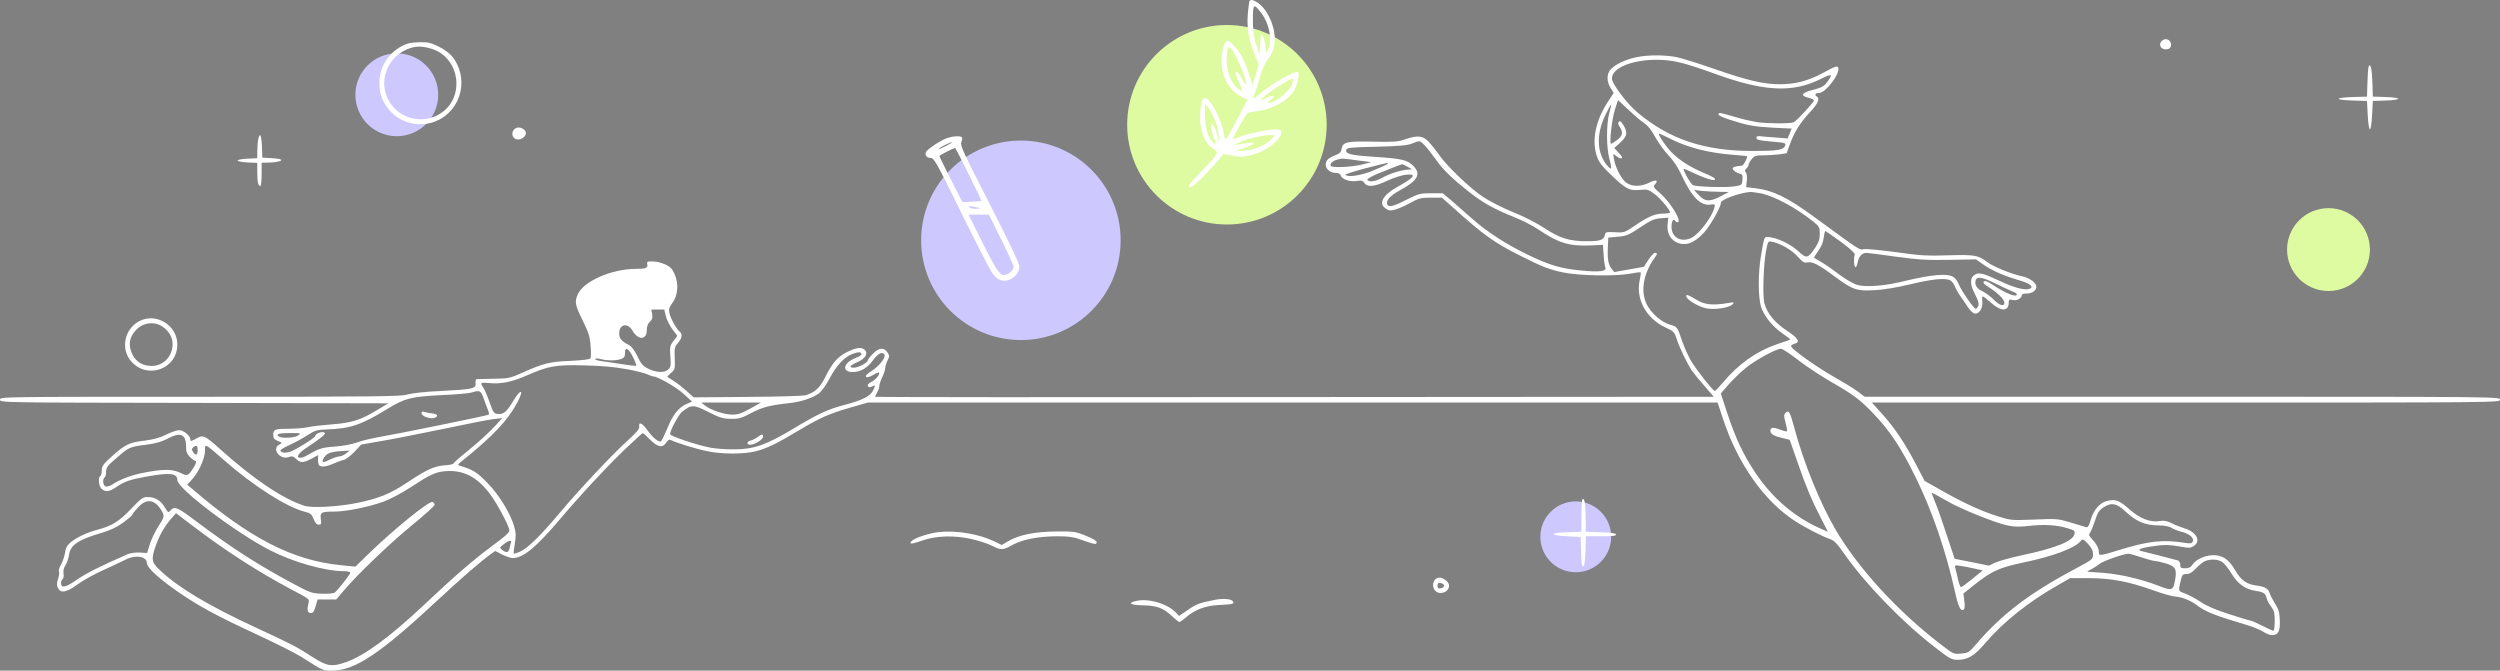 <?xml version="1.0" encoding="UTF-8"?>
<svg id="Layer_1" data-name="Layer 1" xmlns="http://www.w3.org/2000/svg" xmlns:xlink="http://www.w3.org/1999/xlink" viewBox="0 0 2293.33 615.18">
  <rect x="0" y="0" width="2293.33" height="615.18" fill="#808080" stroke="none"/>
  <defs>
    <style>
      .cls-1 {
        fill: #cdc8fe;
      }

      .cls-2 {
        mask: url(#mask);
      }

      .cls-3 {
        fill: #defba1;
      }

      .cls-4 {
        fill: #fff;
      }

      .cls-5 {
        fill: #181818;
      }
    </style>
    <mask id="mask" x="0" y="42.79" width="2293.33" height="564.39" maskUnits="userSpaceOnUse">
      <g id="mask0_205_4" data-name="mask0 205 4">
        <path class="cls-5" d="M1500.53,44.61c-9.33,2-18.13,6.13-22.66,10.67-4.14,4.13-4.27,11.33-.4,17.47l2.8,4.53-5.07,7.73c-11.33,17.07-15.2,35.47-10.53,49.73,1.86,5.73,4.4,9.07,11.86,16.4,14.8,14.27,18,16,27.47,15.07,7.47-.67,8.27-.4,13.87,3.87,5.46,4.13,14.13,14.4,14.13,16.8,0,.53-2.8,1.07-6.27,1.07-7.6,0-14,2.8-26.26,11.2-9.07,6.13-9.47,6.4-18,5.87-7.87-.4-8.8-.13-9.2,2.27-.8,4.8-4.27,6-16.27,6-16.4,0-25.2-2.67-39.6-12.27-7.2-4.67-18.93-10.67-28.4-14.4-9.2-3.73-21.07-9.73-27.73-14.13-12.27-8.13-34.14-29.2-40.8-39.33-2.27-3.2-6.14-8.13-8.67-10.93-5.6-5.87-10.13-6.4-21.87-2.4-6.4,2.27-10.4,2.53-29.33,2.13-24.4-.53-27.87.27-28.93,6.67-.54,3.07-1.74,4.27-6,5.87-2.94,1.07-6,2.93-6.94,4.13-4.13,5.2.27,12,7.87,12,2.4,0,3.87.8,4.4,2.53,1.07,3.47,8.93,6,14.93,4.8,3.87-.67,5.07-.4,6.67,1.87,2.8,4.13,9.2,3.47,20.67-1.87,5.46-2.67,13.06-5.07,16.8-5.6,11.06-1.2,8.93,2.13-6.67,10.8-14,7.6-18.27,15.6-11.07,20.27,2.94,2,4.27,2,9.07.67,3.07-.93,9.33-3.73,13.87-6.27,7.33-4,9.2-4.53,18.26-4.53h10.14l10.8,9.6c27.73,24.93,37.86,32.13,62.26,44.27,19.6,9.87,25.74,12.13,38.4,14.8,14.14,2.93,47.6,3.6,60.4,1.2,5.47-1.07,10.14-1.6,10.54-1.33.26.4-.14,3.6-.94,7.33-3.73,17.47,6.14,35.2,24.14,43.47,7.06,3.2,7.73,3.87,9.86,10.4,2.54,8.13,10.14,23.73,14.27,29.47,1.6,2.27,6.67,8.53,11.33,13.73l8.4,9.73-384.8.27c-211.6.27-384.66.13-384.66-.27.13-.4.93-2.13,2-4,1.07-1.87,2-4.53,2-6s1.2-5.07,2.67-8c1.47-2.93,2.53-6.53,2.67-8.13,0-1.47.93-4.67,2.13-7.07,1.87-3.87,1.87-4.53,0-7.47-3.2-4.93-8.13-4.4-13.6,1.47-2.53,2.53-4.53,5.2-4.53,5.87,0,2-8.8,6.67-12.53,6.67-5.33,0-4.13-2,3.2-5.2,7.73-3.33,10.27-8.53,5.87-11.73-3.07-2.27-8.4-1.2-16.93,3.33-7.73,4.13-12.27,9.6-18.67,22.4-4.93,9.87-9.6,14-18.13,16.53-2.13.53-26.13,1.33-53.2,1.47l-49.33.4-6-5.47c-3.2-2.93-8.53-7.2-11.73-9.2-3.2-2.13-6.13-3.87-6.4-4.13-.27-.13,1.33-1.73,3.33-3.6,3.73-3.07,3.87-3.6,3.47-13.47-.4-9.2-.13-10.53,3.07-14.13,3.87-4.67,4.27-8.13,1.2-10.53-2.93-2.53-8.13-12-9.2-16.93-.67-3.47-.13-5.2,2.8-9.2,5.07-6.67,6-17.6,2-26.4-2.13-4.93-3.87-6.67-8.4-8.8-5.47-2.4-9.6-3.07-14.93-2.8-1.73.13-2.27.93-1.73,2.67.8,3.33-1.33,4.13-10.8,4.13-22.27.13-48.13,11.6-53.07,23.6-2.93,6.8-2.27,9.73,4.67,23.87,5.47,11.07,6.67,14.8,7.2,23.2.53,5.47.4,10.67-.13,11.47-.53.93-7.73,1.73-18.27,2.27-18.93.67-24.67,2.13-44.67,11.07-10.67,4.8-12.13,5.07-25.6,5.33-8,.13-15.07.27-15.87.4-.8,0-1.2,1.73-.93,3.73.53,4.93-2.53,5.6-31.6,7.07-14.93.67-26.53,2-30.67,3.2-6,1.87-26.8,2.13-190.27,2.13-183.33,0-183.73,0-183.73,2.67s.53,2.67,178.13,2.93l178.13.4-10.93,6.53c-14.53,8.8-22.93,11.47-41.2,12.8-8.53.67-18.13,1.73-21.47,2.53-3.33.8-10.93,1.33-16.93,1.47-13.47,0-15.07.53-15.07,5.6,0,3.07.8,4.27,4.27,5.6,4.13,1.73,4.13,1.87,1.2,3.33-7.2,3.87.67,14.27,8.67,11.47,3.07-1.2,4.27-.8,6.8,1.6,3.73,3.87,6.53,3.87,14.13-.13l6.13-3.33-.13,3.73c-.13,2.13.27,4.4.8,5.33,1.47,2.27,6.67,1.73,13.07-1.07,3.2-1.47,7.47-3.07,9.47-3.47,2-.4,6.53-3.73,10-7.47l6.27-6.67,22-3.87c12.13-2.13,37.87-7.33,57.33-11.33,19.47-4.13,38.67-7.87,42.67-8.27l7.33-.8-5.33,5.87c-6.4,7.2-15.47,15.33-28.93,26.4-5.73,4.53-10.4,8.8-10.4,9.33,0,.67-3.73,1.47-8.4,1.73-9.73.8-16.13,3.87-34.53,16-14.67,9.87-26,14.53-45.2,18.4-17.73,3.6-41.6,4.93-48.67,2.67-19.6-6.27-46.53-24.27-76.93-51.6-14.53-13.07-15.87-13.73-22.4-10-4.4,2.53-5.2,2.67-5.2.93,0-3.47-6.13-8.67-10.4-8.67-2.13,0-7.47,1.87-11.73,4-5.47,2.8-11.2,4.4-19.07,5.47-14.8,1.73-18.53,3.47-30.27,14-8.53,7.6-9.87,9.47-9.87,13.33,0,2.4-.53,4.8-1.33,5.2-2.27,1.33-1.47,9.47,1.07,11.73,3.47,3.2,7.07,2.8,13.07-1.2,7.87-5.47,13.2-7.33,28.4-10,21.47-3.87,28.13-3.07,28.13,3.33,0,7.73,54.27,48.67,85.2,64.4,21.33,10.93,50.4,19.07,67.6,19.07,3.2,0,5.87.67,5.87,1.33,0,1.47-11.2,15.73-14.27,18.27-1.07.8-5.73,1.33-11.6,1.07-9.2-.27-10.93-.8-25.6-8.67-31.2-16.53-57.47-33.33-88.67-56.8-18.93-14.27-21.2-15.33-25.33-10.4-1.33,1.73-2.13,1.2-4.8-3.47-3.73-6.27-8.93-9.33-15.73-9.33-4.27,0-6,1.2-15.07,10.8-11.07,11.6-17.73,15.73-30.93,19.2-9.73,2.53-19.2,7.07-24.93,11.87-2.93,2.53-4.27,4.93-4.8,9.33-.53,3.2-2.13,8-3.6,10.67-1.6,2.53-2.4,5.33-2,6.27.53.8.27,3.87-.67,6.67-1.33,4-1.47,6-.27,8.53,2.4,5.2,7.6,4.4,17.87-3.07,4.8-3.6,15.6-9.6,24-13.33,8.27-3.73,17.47-8.13,20.4-9.6,9.07-4.67,19.33-2.93,19.33,3.2,0,4.13,10.67,14,28.53,26.4,19.2,13.2,35.07,21.87,71.87,38.93,17.73,8.27,36.13,17.47,40.93,20.53,20.93,13.33,20,12.93,29.33,12.8,20.53-.27,43.73-15.87,95.33-63.87,21.73-20.27,40.67-36.67,49.47-42.93l4.13-2.93,6.4,3.33c3.6,1.73,7.87,3.2,9.6,3.2,9.6,0,21.73-10,43.33-35.6,19.47-23.07,47.47-53.07,64-68.27,6.27-6,11.73-10.8,12.13-10.8.27,0,3.33,2.67,6.53,6,7.07,7.07,11.6,7.87,14.93,2.67,1.73-2.53,2.8-3.07,4.53-2.13,4.67,2.4,23.2,8.13,33.2,10.13,13.47,2.8,33.6,2.8,44.4,0,10-2.53,19.47-7.2,38.93-18.8,19.47-11.73,28.53-15.73,47.6-21.2l16.27-4.67h779.47l4.93,14.93c13.47,40.93,37.74,75.47,66,93.73,9.87,6.4,25.07,14.13,32.14,16.53,3.6,1.2,6.53,4.13,13.06,13.47,18.94,27.2,53.2,62.67,82.27,85.07,14.67,11.47,16.27,12.27,21.87,12.27,9.6-.13,15.2-3.6,25.86-16,16.4-19.07,39.07-37.2,66.14-52.53l11.06-6.4h16.94c20.26,0,37.33,3.2,59.06,11.07,8.27,3.07,17.6,5.6,20.54,5.87,6.66.53,14.13,3.6,19.73,7.87,8,6.13,16.53,9.47,46.13,18.27,5.47,1.6,12.14,4.4,14.67,6,2.53,1.73,6.13,3.2,8.13,3.2,5.74,0,7.6-3.47,7.2-13.6-.26-7.33-1.06-10.13-4.4-15.33-2.13-3.47-4.4-7.73-4.8-9.33-1.33-4.4-4.26-6.13-12.13-7.2-9.2-1.2-14.27-4.8-19.73-14.27-5.74-9.73-11.34-13.6-19.87-13.6-7.6,0-16,3.87-19.2,8.67-1.6,2.53-3.33,3.33-6.67,3.33-3.86,0-4.53-.4-4.53-3.2,0-2-.93-3.6-2.27-4-5.2-1.47-33.6-8.8-34.26-8.8-.4,0-.8-.53-.8-1.2,0-1.33,16.26-4.13,24.13-4.13,3.07,0,9.33.67,14,1.6,7.33,1.33,8.8,1.2,11.73-.8,6.8-4.4,2.27-12.8-8.4-16-3.46-1.07-8.93-3.2-12-4.8-4.4-2.13-6.93-2.67-10.93-2-8.67,1.47-18.27-2.27-27.73-10.67-9.07-8-12.4-9.47-19.74-8-6.93,1.33-13.06,7.87-15.73,17.2-1.73,6-2.8,7.6-4.4,7.07-1.33-.4-7.6-2.27-14.27-4.27-11.6-3.47-12.66-3.6-33.33-2.67-20.67.8-21.73.67-32.67-2.8-15.2-4.67-32-12.4-51.6-23.47l-16.26-9.2-8-15.33c-10.4-19.87-19.47-33.33-31.07-46.27l-9.33-10.27h288.13c287.2,0,288.13,0,288.13-2.67s-.93-2.67-291.33-2.67h-291.47l-6.93-5.2c-3.87-2.8-13.73-8.8-22-13.47-14.8-8.4-37.6-24.53-38.53-27.47-.27-.93,1.06-1.87,2.93-2.4,5.73-1.47,3.73-5.07-6.93-12.13-11.07-7.33-18-15.73-20.54-25.07-1.86-6.8-.8-36.53,1.6-48.67,1.74-8.27,1.74-8.53,5.47-7.73,7.73,1.47,18.4,7.73,23.6,13.73,4.53,5.07,6,5.87,8.8,5.2,4.27-1.07,10.4,2,24.67,12.67,16.8,12.4,20.4,13.73,36.53,12.8,8.67-.4,20.53-2.4,33.47-5.47,20-4.8,32-6,36.53-3.47,1.33.67,3.2,3.2,4.13,5.6.94,2.4,3.47,6.8,5.6,9.73,2.14,2.93,5.2,7.47,6.8,10,1.74,2.53,4.27,4.8,5.87,5.07,4,.53,7.47-5.07,6.8-11.07-.27-2.53-.13-4.67.53-4.67.54,0,4,2.67,7.74,6,8.93,8,16,7.87,16-.4,0-2.8.4-3.07,3.86-2.27,3.74.8,8.14-1.73,8.14-4.8,0-.67,2-1.2,4.53-1.2,4.8,0,8.8-2.8,8.8-6.13,0-3.73-6.13-8.27-13.33-9.73-9.6-2-26.4-8.93-31.6-12.93-8.54-6.4-11.2-6.93-35.6-6.27-19.74.67-26.27.27-48.54-2.93-14.26-1.87-27.46-3.2-29.46-2.67-3.87.8-2.8,1.47-44.54-29.07-25.2-18.53-38.53-24.93-55.2-26.93l-8-.93.67-5.87c.4-3.33,0-6.67-.93-7.73-1.2-1.33-1.07-2.13.53-3.47,1.07-.93,2-2.4,2-3.33s1.2-3.2,2.8-5.2c2.4-3.07,3.73-3.47,10.93-3.6,4.54,0,11.2-.53,14.8-.93l6.4-.93,2.94-8.13c4.13-11.47,9.33-19.73,18.4-29.47,7.33-7.87,9.46-12.53,6.4-14.4-2.54-1.6-1.34-3.33,2.13-3.33,6,0,19.47-18,17.47-23.2-.8-2-2.67-1.33-13.47,4.53-14,7.6-25.6,10.67-40.27,10.67s-28.93-3.33-58.26-13.47c-14.8-5.2-31.07-10.27-36-11.33-11.07-2.27-26.8-2.27-37.74.13ZM1540.8,49.28c6,1.33,19.2,5.6,29.33,9.33,47.74,17.6,74.14,19.07,100.8,5.47q10.4-5.2,8.27-1.6c-4.8,8.27-6.53,9.47-15.87,11.87-10.66,2.67-12.4,5.47-4.26,7.33,2.66.67,4.93,1.73,4.93,2.4,0,1.73-16,18.93-18.67,20.13-3.06,1.33-25.06,1.2-34.26-.27-4.54-.8-13.34-2.8-19.47-4.67-14.93-4.27-14.53-4.27-15.2-2.4-.27.8,3.6,2.8,9.87,4.8,16.93,5.47,22.8,6.53,40.53,7.47l16.8.8-1.87,4.53-1.86,4.53-11.6-.93c-6.4-.4-12.8-.93-14.14-1.2-3.6-.4-4.13,2.53-.53,3.6,1.73.4,8,1.2,14,1.6,10.27.93,10.8,1.07,9.87,3.73-1.47,3.73-7.07,4.67-28.14,4.67-45.6.27-78-10.53-107.86-35.87-9.6-8.27-22.8-25.87-22.8-30.53,0-13.47,34-21.6,62.13-14.8ZM1493.87,92.74c5.06,4.8,11.46,10.27,14.26,12.13,3.47,2.27,6.94,6.53,10.4,13.07,2.94,5.33,8.4,12.8,12,16.53,4.4,4.53,8.54,10.8,12,18.13,9.6,20.53,17.47,28.4,26.67,27.07,4.13-.53,4.27-.4,3.47,2.8-2.14,8.53-13.74,23.87-20.8,27.6-9.47,4.8-18.54-.13-18.54-10,0-5.2,1.74-8.13,3.34-5.47.4.67,1.33,1.33,2.13,1.33,4.8,0-6.13-18.27-16.27-26.93-6-5.33-6.26-5.73-4.26-8,3.46-3.87.8-4.53-5.6-1.33-7.47,3.6-14.67,3.73-20.14.4-4.66-2.8-10.4-13.47-12-22.13-.93-5.2-.8-5.33,1.74-3.07,2.66,2.4,5.73,3.2,5.73,1.47,0-.53-1.6-2.67-3.6-4.67l-3.6-3.87,5.6-5.07c6.4-5.87,6.93-9.2,2.8-16-1.87-3.2-3.07-4.13-4.13-3.07-1.07,1.07-.8,2.4.8,4.8,3.2,5.07,2.66,8.13-2.4,12-2.54,1.87-5.07,3.47-5.6,3.47-1.74,0,.66-22,3.46-31.07,1.47-4.93,2.94-8.93,3.07-8.93s4.4,4,9.47,8.8ZM1476.27,95.54c-2.8,10.27-2.8,32,.13,42.4,1.2,4.27,1.87,8.27,1.47,8.67-.4.4-2.27-1.2-4-3.33-9.07-11.33-9.6-28-1.47-45.2,2.67-5.6,5.07-10.13,5.47-10.13.26,0-.4,3.47-1.6,7.6ZM1531.07,118.74c16.93,8.67,36.26,13.6,59.46,15.33,6.67.53,12.14,1.07,12.14,1.2,0,2.8-3.47,8.67-5.07,8.8-3.6.13-7.07.93-7.87,1.73-1.33,1.2,2.14,4.53,5.74,5.33,2.93.8,3.33,1.47,2.93,5.87-.4,4.8-.53,4.93-7.73,6-7.74,1.2-33.74.4-37.6-1.07-2-.8-9.47-14-8.54-15.07.27-.13,4.8,1.73,10.27,4.4,11.2,5.2,19.2,7.33,18.4,4.8-.4-.93-4.93-3.33-10.27-5.47-12.26-5.07-22.8-11.73-30-19.33-5.46-5.6-12.66-16.67-10.93-16.67.4,0,4.53,1.87,9.07,4.13ZM1307.2,125.68c2.27,2.4,6.67,8.13,9.87,12.53,6.4,9.2,14.93,17.47,30,29.47,12.8,10.13,23.6,16.13,41.2,23.2,7.6,2.93,18,8.27,23.06,11.73,18.4,12.4,28,15.33,47.74,14.53l11.33-.53.67,9.33c.26,5.07,1.06,10.4,1.6,11.6,1.33,3.47-5.87,4.27-23.07,2.53-18.53-1.87-28.67-4.93-49.2-14.93-19.6-9.6-36.27-20.4-50.13-32.67-5.74-5.07-14.14-12.4-18.54-16.27l-8.26-6.93h-10.67c-10.13,0-11.47.4-22.67,6-12.53,6.4-16.4,7.2-17.6,4-1.33-3.33,2.8-7.87,11.34-12.53,16.8-8.93,20.13-15.07,12.4-22.8-5.2-5.2-10.94-6.53-34.94-8-22.26-1.47-27.06-2.67-26.4-6.4.4-2,3.2-2.4,27.74-2.93,21.2-.53,28.53-1.2,32.66-2.93,7.2-2.93,7.07-3.07,11.87,2ZM1245.33,139.14l12.67,1.6-8.93,2.27c-9.2,2.27-27.07,3.07-28.27,1.2-1.07-1.87,1.33-4.4,5.33-5.6,5.07-1.47,4.4-1.47,19.2.53ZM1272.67,142.48c-.8.67-6.54,3.33-13.07,6-11.07,4.53-22.93,6.4-25.47,3.87-.4-.53,7.74-3.07,18.14-5.87,21.73-5.6,22.13-5.6,20.4-4ZM1291.07,144.88l4.26,2.4-4.66.4c-6.54.53-16.94,4-23.6,7.87-5.47,3.07-12.14,3.73-12.8,1.2-.14-.67,4-3.07,9.06-5.2,8.4-3.47,22-8.8,23.07-8.93.27,0,2.27,1.07,4.67,2.27ZM1577.33,167.94l8.67.13-7.33,3.87c-10.14,5.33-14.4,5.2-20.14-.8l-4.53-4.93,7.33.93c4,.4,11.2.8,16,.8ZM1614.8,169.28c12.4,2.4,32.67,13.2,48.93,26.27,5.2,4.27,5.6,5.07,5.6,11.07,0,4.93-.93,7.73-4.26,12.8-6.67,9.73-7.87,10-15.07,3.33-6.93-6.4-18.13-12-26-13.07-6-.8-5.33-2-8.67,17.47-2.66,15.47-2.53,36.93,0,45.87,2.67,8.67,10.27,18.27,19.74,24.8,4.26,2.93,7.46,5.47,7.2,5.6-.14.27-5.6,2.13-12,4.27-18.8,6.4-35.47,18.13-49.74,35.2-3.6,4.27-6.93,7.73-7.46,7.73-1.6,0-16.14-18.27-21.34-26.8-2.66-4.4-6.4-12.53-8.4-18.27-4.8-14-4.66-13.87-11.46-15.73-7.87-2.27-17.47-10.8-21.34-18.8-5.73-11.87-3.06-27.73,6.8-41.73,3.2-4.4,3.34-5.33.8-5.33-1.06,0-3.73,2.93-6,6.4l-4.13,6.4-13.6,2.4-13.6,2.4-2.4-2.93c-3.07-3.73-4-9.33-3.47-20l.4-8.67,8.8-.8c7.87-.67,9.87-1.47,20.4-8.53,9.74-6.53,12.67-7.87,18.67-8.4l7.2-.53-.67,5.87c-.8,7.33,2,13.47,7.6,16.4,8.27,4.27,16.27,1.6,25.74-8.53,5.73-6.13,15.6-23.6,15.6-27.6,0-2.8,17.46-9.07,26.8-9.73,1.2-.13,5.46.53,9.33,1.2ZM1688.67,213.81c8.26,6,13.06,10.53,12.8,11.6-1.2,3.47-.8,11.2.53,11.6.8.27,1.73-1.87,2.13-4.53.94-5.2,4-8.53,8-8.53,1.34,0,13.34,1.6,26.8,3.47,20.54,2.8,28.27,3.33,49.07,2.93l24.67-.4,6.8,4.8c7.73,5.47,19.46,10.53,33.33,14.53,9.33,2.67,13.33,6,9.07,7.6-4.4,1.73-14.4-.93-28.14-7.47-15.46-7.33-19.46-8-23.33-4.53-3.47,3.07-2.93,9.2,1.6,17.6,2.67,5.07,3.47,7.87,2.8,10-.67,1.47-1.73,2.8-2.4,2.8-1.73,0-13.07-16.4-15.6-22.53-3.2-7.6-7.07-9.33-19.87-8.4-6,.4-18.4,2.67-27.6,4.93-19.2,4.93-37.2,6.53-45.73,4-3.2-.8-10.67-5.2-16.4-9.47-5.73-4.4-13.2-9.6-16.53-11.47-3.34-1.87-6.27-3.6-6.54-3.87-.26-.13,1.47-3.07,3.87-6.4,2.8-3.87,4.53-8.13,4.93-12,.4-3.33,1.07-6.13,1.6-6.13.4.13,6.8,4.53,14.14,9.87ZM1830,251.81c5.87,2.93,13.07,6.27,15.87,7.47,3.86,1.47,4.93,2.4,3.86,3.47-1.73,1.73-11.33-2.53-22.13-9.73-4.53-2.93-6.8-3.73-7.73-2.8-1.07,1.07.13,2.53,4.26,5.07,8,4.93,14.54,11.33,14.54,14.27,0,4-4.4,2.8-9.87-2.8-2.8-2.8-7.47-6.27-10.27-7.6-5.33-2.27-7.6-6.4-6-10.53,1.2-3.2,6.14-2.27,17.47,3.2ZM610.8,282.08c.93,3.47,3.6,8.8,6.13,12.13l4.4,5.87-3.47,4.67c-3.33,4.27-3.47,5.33-2.93,14,.67,8.13.4,9.87-1.73,12-3.47,3.47-11.2,3.2-18.53-.53-4.93-2.4-6.67-4.4-10-11.47-2.8-5.73-5.47-9.2-8.13-10.53-6.4-3.2-8.53-5.73-8.53-10.27,0-8.67,7.73-10.27,12.27-2.53,5.2,8.93,13.07,8.53,13.07-.67,0-3.47.93-5.87,2.8-7.6,2.13-1.87,2.67-3.6,2.13-6.8l-.8-4.4h11.87l1.47,6.13ZM577.47,314.21c2.53,3.07,6.8,12.53,6.13,13.33-.4.27-6.27-.4-13.07-1.47-6.93-1.07-15.33-2.4-18.93-2.8-3.47-.53-6-1.33-5.6-2s2.67-.53,5.07.13c5.6,1.6,14.53,1.6,18.8-.13,2.67-.93,3.47-2.13,3.47-5.33,0-4.53,1.33-5.07,4.13-1.73ZM1649.73,322.48c7.47,5.73,20.27,14.13,28.27,18.8,22.4,12.8,28.4,17.33,40.93,30.53,14.94,15.6,25.34,31.47,38.4,58.13,15.2,30.8,27.74,67.6,36.14,105.33,2.93,13.47,5.06,17.73,7.86,16,.94-.67,1.2-3.2.67-7.87l-.93-6.93,10.4-8.27c15.86-12.53,22.8-15.6,45.06-20.27,27.2-5.73,47.2-13.2,52.4-19.87,1.47-1.87,2.27-1.6,6.4,2.8,3.47,3.73,4.67,6.27,4.67,9.6,0,4.53-.27,4.8-15.6,12.93-42.4,22.53-67.87,41.87-91.2,69.07-6.8,8-7.6,8.53-14.13,9.07-6.8.67-6.94.67-19.07-8.67-39.2-30.13-74.93-69.07-95.73-104.27-14.54-24.67-29.47-61.33-38.4-94.53-3.87-14.4-4.94-16.27-7.87-13.33-1.73,1.6-1.73,2.8,0,9.2,1.07,4,1.6,7.47,1.33,7.73-.4.4-3.33-.4-6.66-1.6-6-2.4-8.67-2-8.67,1.07s3.6,5.07,10.93,6.67l6.8,1.6,6.94,19.87c8.13,23.47,12.93,34.93,21.73,52l6.4,12.53-4.67-2c-24.66-10.27-46.26-28.53-62.26-52.67-10.67-16.13-17.87-31.2-25.34-54l-6-18.13,7.07-8.13c3.87-4.4,10.93-11.33,15.73-15.2,8.67-7.2,27.87-17.73,32.4-17.73,1.34,0,8.54,4.67,16,10.53ZM790.27,316.88c.27.67-2.27,2.4-5.6,3.6-11.2,4.4-12.8,12.8-2.4,12.8,7.07,0,13.6-3.73,18.67-10.93,4.4-6.13,8.53-8.13,10.4-5.07,1.47,2.53-4.67,10.4-11.47,14.8-4.4,2.8-6.27,4.67-5.33,5.6.8.8,2.93.27,6.27-1.6,2.67-1.6,5.2-2.67,5.47-2.27,1.33,1.2-2.53,6.13-6.27,8.13-2.27,1.2-4,2.53-4,3.2,0,2.13,1.73,2.67,4.13,1.33,3.07-1.6,3.07-.93.67,3.87-2.53,5.07-9.87,8.8-25.07,12.8-16.53,4.27-25.2,8.4-48.93,22.67-24.13,14.4-35.47,18.4-53.47,18.4-6.93.13-16.53-.67-21.33-1.47-12.67-2.4-37.33-10.67-37.33-12.53,0-3.47,7.87-18,11.07-20.53,8.53-6.67,10.4-6.67,23.87.13,10.67,5.47,13.6,6.27,20.8,6.4,7.2.13,9.6-.53,18.67-5.33,10.13-5.33,17.33-7.2,34.8-9.07,10.67-1.07,21.87-4.8,27.47-9.07,2.4-1.87,6.67-7.87,9.73-13.73,6.27-11.87,13.6-19.73,21.07-22.4,5.6-2,7.47-2,8.13.27ZM574.67,330.61c8.4,1.47,17.07,3.73,19.2,4.8,2.13.93,4.53,1.87,5.33,1.87,4,0,20.93,9.73,27.87,16l7.73,7.07-5.07,2.27c-7.33,3.2-12.67,10-17.6,22.4-2.53,6-5.07,11.33-5.73,11.73-2,1.33-7.6-3.2-12.67-10.27-4.67-6.67-8.13-8-7.33-2.93.27,1.87-2.8,5.47-10.4,12.4-13.87,12.4-44.67,45.2-62.67,66.67-17.33,20.67-29.2,32.27-36.13,35.33-2.8,1.33-5.47,2.13-5.87,1.87-.27-.4.13-4.53.93-9.2,1.2-7.2,1.07-9.87-.67-16-3.73-12.4-14-29.07-24.93-40.13-9.47-9.6-12.53-11.47-25.33-15.47-1.6-.4-1.2-1.2,1.33-3.2,29.47-23.6,43.07-38,52-54.8,6.4-12,3.07-12.93-3.87-1.2-6,10.13-8.93,12.53-14.53,11.87-3.2-.4-4-1.6-7.2-10.8-2-5.73-4.53-11.73-5.73-13.33-3.2-4.53-2.53-4.93,5.73-4.13,10.27,1.07,20.67-1.07,34-6.93,20-8.8,26.53-10,52.93-9.33,16.13.4,28.13,1.47,38.67,3.47ZM443.47,356.88c1.2,3.6,3.07,8.4,4,10.8,1.33,3.47,1.47,4.53.13,4.93-3.47,1.2-85.07,17.87-98.27,20-7.73,1.33-17.6,3.6-22,5.33-4.93,1.73-12.8,3.2-20.4,3.73-12,.93-14.13,1.6-26.13,8.53-1.47.93-3.87,1.73-5.07,1.73-4.93,0-2.13-4.27,6.67-10,4.93-3.2,10.67-7.33,12.93-9.2,3.2-2.8,3.47-3.47,1.73-4.13-2.4-.93-7.73,1.33-7.73,3.2,0,1.6-16.93,12.27-22.67,14.4-4.8,1.73-9.33,1.2-9.33-1.07,0-.67,3.73-2.93,8.4-4.93,4.67-2.13,12-6.13,16.27-8.93,7.07-4.53,8.93-5.07,18-5.33,21.6-.8,31.33-4.13,55.33-18.8,16-9.87,21.6-11.2,49.33-12.67,13.2-.53,25.87-1.73,28-2.4,7.33-2.27,8.27-1.87,10.8,4.8ZM688.13,366.88c-8,4.4-11.07,5.47-16.67,5.47-7.33-.13-19.47-4.13-24.8-8.4l-3.33-2.67h54.67l-9.87,5.6ZM273.33,391.54c-3.07,2.13-14.53,2.8-17.47.93-3.47-2.13,0-3.2,9.73-3.2,10.8,0,10.93,0,7.73,2.27ZM168.53,392.74c1.33,1.33,2.13,4.4,2.13,8.4,0,5.2.67,7.07,3.47,10,2,1.87,4.13,3.47,4.67,3.47,2,0,1.33,2.53-2.27,8-4,6-4.93,6.27-11.2,3.07-6.8-3.33-15.2-3.47-30.93-.53-13.47,2.4-23.47,6.13-31.87,11.6-2,1.2-4.53,1.87-5.73,1.47-2.4-.93-2.93-6.93-.8-8.27.8-.4,1.33-2.8,1.33-5.2,0-3.87,1.33-5.6,9.6-12.67,11.2-9.87,12.13-10.27,27.33-12.13,8.13-1.07,13.87-2.67,19.07-5.33,8.4-4.4,12.27-4.93,15.2-1.87ZM181.33,404.74c0,5.07-2,5.6-4.53,1.33-1.2-1.73-.93-2.67,1.07-4.27q3.47-2.53,3.47,2.93ZM205.47,414.08c27.33,24,57.6,43.2,74.4,47.47,5.07,1.2,6.13,2.27,7.87,6.67,1.33,3.47,2.8,5.07,4.67,5.07,2.27,0,2.53-.67,1.87-5.2-.8-6.13.4-6.8,12.67-6.8,10.53,0,31.6-4.27,44.8-9.07,6.13-2.27,16.93-8,24.27-12.8,18.53-12.13,23.33-14.4,32.67-15.2,16.4-1.2,28.8,5.07,40.67,20.8,6.27,8.27,16.27,26.8,17.87,32.93.53,2.13-2.4,4.93-15.2,14.4-17.73,13.2-34.53,27.6-63.2,54.67-32.13,30.13-54.67,46.53-71.87,52.53-12.53,4.4-17.07,3.6-30-4.67-16.27-10.4-17.87-11.2-51.47-26.8-44-20.4-71.6-36.8-88.4-52.67-8.27-7.6-8.67-10.13-4-23.47,3.47-9.47,7.87-17.2,14.27-24.53l4.13-4.67,13.6,10.4c31.73,24.13,61.07,43.07,93.2,60.13,15.07,7.87,15.73,8.4,14.8,11.73-1.6,6.53-1.2,8.93,1.73,9.33,2.13.27,3.07-.8,4.67-6l1.87-6.4h17.07l6.8-8c13.07-15.47,43.07-44.13,63.2-60.53,11.07-9.07,20.27-17.33,20.27-18.4,0-.93-.93-2.13-2-2.53-3.07-1.2-36,25.6-58.67,47.6l-12,11.73-13.33-1.33c-44.27-4.4-83.6-24.67-136.53-70.13l-4.4-3.73,4.27-4.67c6.13-6.53,12-19.47,12-26.4s-.8-7.33,17.47,8.53ZM317.47,407.94c-1.73,1.47-4.4,2.67-6,2.67-1.47.13-5.2,1.2-8.13,2.67-2.93,1.47-5.73,2.53-6.27,2.67-2.13,0-.93-3.6,2-6.4,2.67-2.53,7.07-3.47,17.6-4l4-.13-3.2,2.53ZM1786.93,452.08c11.74,6.8,43.47,19.6,54.27,21.87,6.53,1.47,11.2,1.47,20.67.4,13.6-1.47,24.93-.8,34.93,2.27,6.27,1.87,6.8,2.27,6.13,5.33-1.2,6.4-17.33,12.93-47.86,19.33-10.67,2.27-21.87,5.47-24.94,6.93l-5.6,2.67-15.73-3.2-15.73-3.07-7.07-21.33c-3.87-11.73-8.53-25.2-10.53-29.87-1.87-4.8-3.47-8.8-3.47-9.07,0-.67,3.87,1.33,14.93,7.73ZM144.4,455.28c1.73,1.87,4,5.07,4.93,7.2,1.33,3.47,1.07,4.53-4,12.27-2.93,4.53-6.53,12-7.87,16.4l-2.53,8.13-6.53-.4c-3.87-.27-8.53.4-11.2,1.47-25.07,10.93-38.53,17.73-46.93,23.6-10.27,7.2-14.27,7.87-14.27,2.8,0-1.47.67-3.07,1.47-3.6.8-.4,1.2-2.67.8-5.07-.4-2.67.27-5.33,1.73-7.47,1.33-1.87,2.8-6.27,3.33-9.73,1.33-9.07,8.4-13.73,30.13-20.13,8.27-2.53,13.87-5.2,19.73-9.47,4.4-3.33,8.13-6.4,8.13-6.93,0-.67,2.27-3.6,5.2-6.8,6.27-6.93,12.4-7.6,17.87-2.27ZM1949.87,461.28c9.46,8.93,17.73,12.53,29.46,12.67,6.27,0,10.4.8,12.67,2.27,1.87,1.2,6.13,2.93,9.6,3.73,7.07,1.87,11.2,5.47,9.87,8.8-.67,1.73-1.87,2-6.54,1.33-20.8-3.33-33.33-2-61.2,6.53-17.6,5.47-18.4,5.47-18.4,1.87s-2.13-7.6-6.4-12.13c-2.66-2.93-3.06-4-1.73-5.47.8-1.07,2.8-6,4.53-11.07,2.27-7.2,3.87-9.73,7.47-12.13,7.47-5.07,12.53-4.13,20.67,3.6ZM468.8,489.54c-.4.93-.93,3.33-1.33,5.33-.93,4.13-2.8,4.67-6.8,1.6-2.53-1.87-2.53-2,1.33-5.2,4.4-3.47,7.6-4.27,6.8-1.73ZM1964.53,503.28c5.47,1.87,11.07,3.33,12.27,3.33,1.33,0,5.87,1.07,10.13,2.27,8.54,2.53,10.14,5.2,8.4,14.93-1.73,10-2.66,10.4-15.06,5.6-18.8-7.2-39.34-11.6-57.87-12.4-4.27-.27-7.73-.53-7.73-.67s2-1.33,4.4-2.53c2.26-1.2,5.46-3.2,6.93-4.53,2.67-2.4,21.87-9.2,26.27-9.33,1.33,0,6.8,1.47,12.26,3.33ZM2039.07,507.94c1.86,1.47,5.6,6.27,8.26,10.67,5.47,9.07,12.54,14,22,15.47,7.2,1.07,8.8,2.13,10,6.8.4,1.87,2.27,5.33,4.14,7.73,2.66,3.47,3.2,5.73,3.2,13.07,0,4.93-.54,8.93-1.2,8.93-.8,0-5.34-2.13-10.4-4.67-4.94-2.53-9.74-4.67-10.67-4.67-.8,0-9.6-2.67-19.47-5.87-12.13-3.87-20.53-7.47-25.86-11.07-4.27-2.8-10.54-6.27-14-7.6-7.2-2.67-6.94-2.13-4.8-11.33,1.46-6.27,1.86-6.8,5.46-6.8,2.8,0,5.2-1.47,8.8-5.33,2.67-2.8,6.27-5.73,8.14-6.53,5.6-2.27,12.66-1.73,16.4,1.2ZM1811.73,513.68l7.07,1.6-9.33,7.6c-5.2,4.27-10,7.73-10.54,7.73-.66,0-1.86-3.2-2.8-7.07-.8-3.73-1.86-8.4-2.4-10.13-.8-3.07-.66-3.2,5.07-2.27,3.2.53,9.07,1.6,12.93,2.53Z"/>
      </g>
    </mask>
  </defs>
  <path class="cls-4" d="M1982.67,37.94c-2.67,3.2-.4,7.33,4,7.33,2.66,0,4.13-.8,4.66-2.67,1.07-3.33-1.33-6.67-4.66-6.67-1.34,0-3.07.93-4,2Z"/>
  <circle class="cls-3" cx="1125.5" cy="114.44" r="91.5"/>
  <circle class="cls-1" cx="936.5" cy="220.44" r="91.5"/>
  <circle class="cls-1" cx="364" cy="86.94" r="38"/>
  <circle class="cls-3" cx="2136" cy="228.94" r="38"/>
  <circle class="cls-1" cx="1445.5" cy="492.44" r="32.5"/>
  <path class="cls-4" d="M1146.13,1.01c-.26.53-.93,5.73-1.46,11.6-1.07,12.93.8,24.53,6.13,37.2l3.87,9.33-2.8,9.33-2.8,9.47-3.6-10.67c-4.54-13.33-7.07-18.13-13.07-24.8-5.73-6.27-7.73-6.53-9.6-.93-6,18.93.27,38.67,14.93,46.53l6.54,3.47-8,15.33c-4.27,8.53-8.8,16.8-10,18.4-2.4,3.47-2.8,2.93-4.27-6-1.2-7.2-8.93-23.2-13.2-27.2-4.53-4.27-6-2.8-7.47,7.73-2.13,15.6,2.67,31.2,11.34,36.4,5.86,3.33,5.6,4-11.07,21.47-10.53,10.93-12.4,13.6-10.4,14,1.87.4,5.73-2.67,13.47-10.53,5.86-6.13,12.26-13.2,14-15.47l3.33-4.4,8.8,1.6c7.6,1.33,10.13,1.2,17.73-.8,10.14-2.8,19.34-8.53,24.4-14.93,4-5.33,3.34-8.53-2-8.53-7.2,0-27.33,4.13-33.33,6.8-3.33,1.33-6.27,2.4-6.53,2.13-.67-.67,11.73-22.67,13.33-23.73.67-.53,4-1.2,7.47-1.6,14.26-1.73,27.06-8.27,34.13-17.47,3.47-4.53,6.53-16.67,4.8-18.53-2.13-2.13-24.67,10.67-35.2,20-2.93,2.53-5.47,4.4-5.73,4-.27-.27.26-2.67,1.46-5.33,1.07-2.53,3.2-9.47,4.8-15.2,1.6-5.73,4.4-12.13,6.27-14.4,4.93-6,6.93-11.73,6.93-20.27-.13-12.53-7.46-27.6-16.26-32.93-3.87-2.4-5.87-2.67-6.94-1.07ZM1156.93,11.81c7.34,9.6,10.27,24.13,6.54,32.8l-1.74,4-.8-6.4c-.53-3.47-1.6-7.73-2.53-9.33-1.6-2.67-1.87-1.87-2.4,7.07l-.67,10-3.06-9.2c-2.27-6.93-2.94-12.27-2.94-22.4,0-15.07.67-15.6,7.6-6.53ZM1136.13,56.61c5.34,11.6,8.27,20.67,6.54,20.67-.54,0-1.74-1.73-2.67-3.87-2-4.8-6.67-9.47-6.67-6.67,0,1.07,1.47,5.07,3.34,9.07,1.86,4,3.2,7.47,2.93,7.73-.27.27-2.13-.93-4.27-2.53-5.86-4.67-10-14.93-10-25.33,0-16.67,2.67-16.4,10.8.93ZM1186.13,74.08c-.4,1.2-.8,2.67-.8,3.33,0,2.4-9.86,12.13-14.8,14.67-7.06,3.47-9.33,3.07-4.53-.8,3.07-2.67,3.47-3.33,1.6-3.33-1.33,0-4.27.93-6.4,2.13-11.2,5.73.8-4.53,15.47-13.33,8.8-5.33,10.66-5.87,9.46-2.67ZM1115.47,112.88c1.86,5.2,3.3,16,3.03,17.07-.4.93-1.83-6.93-3.17-10.4-1.33-3.47-2.93-6.27-3.73-6.27-1.73,0-.13,9.87,2.53,14.8,2.14,4.27.8,5.2-2.53,1.47-3.87-4.27-6.27-13.6-6.27-24.13l.14-10.13,3.2,4c1.86,2.13,4.93,8.27,6.8,13.6ZM1166.53,127.41c-5.46,5.87-15.6,10.13-25.2,10.8l-8.66.53,7.86-2.67c4.27-1.47,8.54-3.33,9.34-4.27,1.46-1.6-1.07-1.47-13.87.67l-4.67.8,5.87-2.8c6.67-3.2,19.73-6.27,27.33-6.4l5.2-.13-3.2,3.47Z"/>
  <path class="cls-4" d="M374.67,39.81c-15.33,4.67-26.53,19.6-26.67,35.33,0,10.4,2,16.53,7.87,24.27,10.27,13.6,29.2,18.4,44.93,11.33,23.07-10.13,29.87-40.27,13.33-59.73-2-2.27-7.2-6.13-11.73-8.27-6.53-3.33-9.73-4.13-16.27-4-4.53,0-9.6.53-11.47,1.07ZM395.47,44.61c26.67,7.87,31.73,45.33,8,59.87-12.93,8-30.27,6.13-41.07-4.67-18.27-18.27-10.27-48.27,14.93-56,5.33-1.6,11.07-1.33,18.13.8Z"/>
  <g class="cls-2">
    <g>
      <path class="cls-5" d="M1546.93,264.21c1.07,3.07,10.94,8.93,17.74,10.53,7.86,1.73,21.33-.27,24.66-3.6,1.87-2,1.47-2.13-4.66-1.07-13.6,2.27-21.2,1.47-28.67-3.2-7.33-4.53-9.87-5.33-9.07-2.67Z"/>
      <path class="cls-5" d="M694.67,393.14c-1.87,1.33-4.53,2.67-5.87,2.93-3.87.8-4.27,3.87-.53,3.87,4.13,0,11.73-4.8,11.73-7.33,0-2.67-1.2-2.53-5.33.53Z"/>
      <path class="cls-5" d="M386.67,371.01c0,2.67,7.2,5.47,11.47,4.4,4.4-1.2,3.47-3.73-1.6-4.13-2.13-.27-5.2-.8-6.8-1.33-2.27-.67-3.07-.4-3.07,1.07Z"/>
      <path class="cls-5" d="M2172.67,53.41c-.27,1.07-.8,7.6-.94,14.53l-.4,12.67-12.93.4c-7.2.13-13.07.93-13.07,1.6s5.87,1.47,13.07,1.6l12.93.4.67,13.07c.4,7.33,1.2,12.93,2,12.93s1.6-5.6,2-12.93l.67-13.07,11.73-.4c6.4-.13,11.6-.93,11.6-1.6s-5.2-1.47-11.6-1.6l-11.73-.4-.4-13.33c-.4-12.4-1.87-18.4-3.6-13.87Z"/>
      <path class="cls-5" d="M473.87,109.28c-5.87,2.27-4.8,10.67,1.47,10.67,3.73,0,7.6-3.47,7.07-6.4-.67-3.07-5.33-5.47-8.53-4.27Z"/>
      <path class="cls-5" d="M236.8,120.08c-.4,2.27-.8,7.07-.8,10.67v6.4l-8.93.4c-5.07.27-9.07.93-9.07,1.73,0,.67,4,1.47,9.07,1.73l8.93.4v8.53c0,8.93.8,12.67,2.8,12.67.67,0,1.2-4.8,1.2-10.67v-10.67l6.4-.13c7.73-.13,13.87-1.87,10.93-2.93-1.07-.53-5.33-1.07-9.33-1.2l-7.33-.4-.4-10.4c-.4-10.53-2-13.47-3.47-6.13Z"/>
      <path class="cls-5" d="M862.4,136.61c-5.33,2-15.47,8.53-18.13,11.73-2.4,2.8-.53,6.27,3.6,6.27,3.2.13,5.07,3.33,28.13,50.27,13.6,27.6,26.4,52.53,28.4,55.33,4.67,6.4,9.07,8.27,15.07,6.4,5.73-2,9.87-7.2,9.87-12.53,0-2.67-9.33-22.13-27.33-57.47-23.87-46.4-27.2-53.73-26-56.4.8-1.73,1.07-3.73.67-4.4-1.2-1.73-8.53-1.33-14.27.8ZM862.67,143.28c-3.33,1.73-6.53,3.2-7.33,3.2-.67,0,1.33-1.47,4.67-3.2,3.33-1.73,6.67-3.2,7.33-3.2.8,0-1.33,1.47-4.67,3.2ZM882.8,169.41c6.53,13.33,11.87,24.4,11.6,24.53-.27.27-4.27.67-8.93.8l-8.4.4-10.53-20.67c-5.73-11.33-10.53-20.93-10.53-21.6s10.4-6.13,14.27-7.47c.27-.13,5.87,10.67,12.53,24ZM893.2,200.74c.27.27-1.6.53-4.27.53s-5.2-.67-5.6-1.47c-.67-.93.67-1.07,4.27-.4,2.8.53,5.33,1.07,5.6,1.33ZM912.67,229.41c6.27,12.53,11.33,23.87,11.33,25.07,0,2.53-3.2,5.87-6.67,7.07-5.33,1.87-7.87-1.47-21.33-28.27l-13.33-26.67h18.67l11.33,22.8Z"/>
      <path class="cls-5" d="M2154.67,182.48c-12.8,2.93-21.2,9.33-26.67,20.67-4,8-4.27,9.6-3.73,18.4.8,11.73,3.86,18.4,12,25.87,8.4,7.87,16,10.4,28.4,9.6,11.86-.8,20-5.07,26.93-14.13,18-23.6,3.33-57.33-26.27-60.67-3.33-.4-8.13-.27-10.66.27ZM2172.27,188.21c7.6,2.27,17.73,11.73,20.53,19.33,5.2,13.47,1.87,27.2-8.8,36.8-21.6,19.47-55.07,4.67-55.2-24.4,0-22.93,21.2-38.4,43.47-31.73Z"/>
      <path class="cls-5" d="M127.73,286.61c-13.73,7.33-17.33,25.47-7.33,36.93,14.93,16.93,42.27,6.93,42.27-15.6,0-17.6-19.47-29.47-34.93-21.33ZM149.33,291.81c6.4,4.53,9.6,10.8,8.93,17.6-1.07,11.6-10.4,19.47-21.73,18.13-7.6-.8-13.2-5.07-15.87-12.27-2.93-7.6-1.87-13.87,3.6-20,6.53-7.47,17.33-8.93,25.07-3.47Z"/>
      <path class="cls-5" d="M1451.6,450.08c-.53.53-.93,7.47-.93,15.33v14.4l-12.67.4c-16.67.53-17.07,2.93-.67,3.73l12.67.67.4,13.73c.27,10.13.8,13.6,2,13.2,1.07-.27,1.73-4.93,2-14l.4-13.6h14c10.67,0,14-.4,13.6-1.73-.4-1.07-4.8-1.73-14.13-2l-13.6-.4-.14-12.93c0-12.8-1.06-18.67-2.93-16.8Z"/>
      <path class="cls-5" d="M861.33,480.08c-9.47,1.07-22.8,5.47-25.33,8.53-2.4,2.8.53,2.67,10.13-.8,12.27-4.4,29.6-4.93,45.07-1.33,6.93,1.6,15.6,4.4,19.07,6.27,8.13,4.13,9.6,4,18.13-.67,9.2-5.2,24.27-8.13,41.2-8.13,11.2,0,15.47.67,23.07,3.47,11.6,4.13,13.33,4.4,13.33,1.87,0-1.2-3.87-3.47-10-5.87-9.33-3.87-11.07-4-27.33-3.87-19.33.13-34,3.07-44.13,9.07l-5.6,3.33-6.53-3.2c-14-6.8-34.53-10.4-51.07-8.67Z"/>
      <path class="cls-5" d="M1316.8,523.28c-4.53,4.53-1.6,12.67,4.53,12.67,6.94,0,10.54-6.8,5.74-10.93-3.87-3.47-7.87-4-10.27-1.73ZM1324.67,529.28c0,1.07-1.34,2.13-2.94,2.4-2.4.4-3.06-.27-3.06-2.4s.66-2.8,3.06-2.4c1.6.27,2.94,1.33,2.94,2.4Z"/>
      <path class="cls-5" d="M1115.33,542.08c-14.93,2.93-17.6,3.87-25.33,9.2l-8.4,5.73-2.8-2.93c-8-8.53-25.87-13.6-37.2-10.67-7.47,2-4.67,3.6,6.67,3.87,13.06.27,18.53,2.27,26.8,9.87,3.2,3.07,6.4,5.47,6.93,5.47s3.07-1.87,5.73-4.13c8-7.07,18.14-10.93,30.27-11.47,13.47-.67,14.8-1.07,12.67-3.73-1.6-1.87-8.8-2.4-15.34-1.2Z"/>
    </g>
  </g>
  <path class="cls-4" d="M868.2,126.89c-5.33,2-15.47,8.53-18.13,11.73-2.4,2.8-.53,6.27,3.6,6.27,3.2.13,5.07,3.33,28.13,50.27,13.6,27.6,26.4,52.53,28.4,55.33,4.67,6.4,9.07,8.27,15.07,6.4,5.73-2,9.87-7.2,9.87-12.53,0-2.67-9.33-22.13-27.33-57.47-23.87-46.4-27.2-53.73-26-56.4.8-1.73,1.07-3.73.67-4.4-1.2-1.73-8.53-1.33-14.27.8ZM868.46,133.55c-3.33,1.73-6.53,3.2-7.33,3.2-.67,0,1.33-1.47,4.67-3.2,3.33-1.73,6.67-3.2,7.33-3.2.8,0-1.33,1.47-4.67,3.2ZM888.59,159.69c6.53,13.33,11.87,24.4,11.6,24.53-.27.27-4.27.67-8.93.8l-8.4.4-10.53-20.67c-5.73-11.33-10.53-20.93-10.53-21.6s10.4-6.13,14.27-7.47c.27-.13,5.87,10.67,12.53,24ZM898.99,191.02c.27.27-1.6.53-4.27.53s-5.2-.67-5.6-1.47c-.67-.93.67-1.07,4.27-.4,2.8.53,5.33,1.07,5.6,1.33ZM918.46,219.69c6.27,12.53,11.33,23.87,11.33,25.07,0,2.53-3.2,5.87-6.67,7.07-5.33,1.87-7.87-1.47-21.33-28.27l-13.33-26.67h18.67l11.33,22.8Z"/>
  <path class="cls-4" d="M1500.53,52.61c-9.33,2-18.13,6.13-22.66,10.67-4.14,4.13-4.27,11.33-.4,17.47l2.8,4.53-5.07,7.73c-11.33,17.07-15.2,35.47-10.53,49.73,1.86,5.73,4.4,9.07,11.86,16.4,14.8,14.27,18,16,27.47,15.07,7.47-.67,8.27-.4,13.87,3.87,5.46,4.13,14.13,14.4,14.13,16.8,0,.53-2.8,1.07-6.27,1.07-7.6,0-14,2.8-26.26,11.2-9.07,6.13-9.47,6.4-18,5.87-7.87-.4-8.8-.13-9.2,2.27-.8,4.8-4.27,6-16.27,6-16.4,0-25.2-2.67-39.6-12.27-7.2-4.67-18.93-10.67-28.4-14.4-9.2-3.73-21.07-9.73-27.73-14.13-12.27-8.13-34.14-29.2-40.8-39.33-2.27-3.2-6.14-8.13-8.67-10.93-5.6-5.87-10.13-6.4-21.87-2.4-6.4,2.27-10.4,2.53-29.33,2.13-24.4-.53-27.87.27-28.93,6.67-.54,3.07-1.74,4.27-6,5.87-2.94,1.07-6,2.93-6.94,4.13-4.13,5.2.27,12,7.87,12,2.4,0,3.87.8,4.4,2.53,1.07,3.47,8.93,6,14.93,4.8,3.87-.67,5.07-.4,6.67,1.87,2.8,4.13,9.2,3.47,20.67-1.87,5.46-2.67,13.06-5.07,16.8-5.6,11.06-1.2,8.93,2.13-6.67,10.8-14,7.6-18.27,15.6-11.07,20.27,2.94,2,4.27,2,9.07.67,3.07-.93,9.33-3.73,13.87-6.27,7.33-4,9.2-4.53,18.26-4.53h10.14l10.8,9.6c27.73,24.93,37.86,32.13,62.26,44.27,19.6,9.87,25.74,12.13,38.4,14.8,14.14,2.93,47.6,3.6,60.4,1.2,5.47-1.07,10.14-1.6,10.54-1.33.26.4-.14,3.6-.94,7.33-3.73,17.47,6.14,35.2,24.14,43.47,7.06,3.2,7.73,3.87,9.86,10.4,2.54,8.13,10.14,23.73,14.27,29.47,1.6,2.27,6.67,8.53,11.33,13.73l8.4,9.73-384.8.27c-211.6.27-384.66.13-384.66-.27.13-.4.93-2.13,2-4,1.07-1.87,2-4.53,2-6s1.2-5.07,2.67-8c1.47-2.93,2.53-6.53,2.67-8.13,0-1.47.93-4.67,2.13-7.07,1.87-3.87,1.87-4.53,0-7.47-3.2-4.93-8.13-4.4-13.6,1.47-2.53,2.53-4.53,5.2-4.53,5.87,0,2-8.8,6.67-12.53,6.67-5.33,0-4.13-2,3.2-5.2,7.73-3.33,10.27-8.53,5.87-11.73-3.07-2.27-8.4-1.2-16.93,3.33-7.73,4.13-12.27,9.6-18.67,22.4-4.93,9.87-9.6,14-18.13,16.53-2.13.53-26.13,1.33-53.2,1.47l-49.33.4-6-5.47c-3.2-2.93-8.53-7.2-11.73-9.2-3.2-2.13-6.13-3.87-6.4-4.13-.27-.13,1.33-1.73,3.33-3.6,3.73-3.07,3.87-3.6,3.47-13.47-.4-9.2-.13-10.53,3.07-14.13,3.87-4.67,4.27-8.13,1.2-10.53-2.93-2.53-8.13-12-9.2-16.93-.67-3.47-.13-5.2,2.8-9.2,5.07-6.67,6-17.6,2-26.4-2.13-4.93-3.87-6.67-8.4-8.8-5.47-2.4-9.6-3.07-14.93-2.8-1.73.13-2.27.93-1.73,2.67.8,3.33-1.33,4.13-10.8,4.13-22.27.13-48.13,11.6-53.07,23.6-2.93,6.8-2.27,9.73,4.67,23.87,5.47,11.07,6.67,14.8,7.2,23.2.53,5.47.4,10.67-.13,11.47-.53.93-7.73,1.73-18.27,2.27-18.93.67-24.67,2.13-44.67,11.07-10.67,4.8-12.13,5.07-25.6,5.33-8,.13-15.07.27-15.87.4-.8,0-1.2,1.73-.93,3.73.53,4.93-2.53,5.6-31.6,7.07-14.93.67-26.53,2-30.67,3.2-6,1.87-26.8,2.13-190.27,2.13-183.33,0-183.73,0-183.73,2.67s.53,2.67,178.13,2.93l178.13.4-10.93,6.53c-14.53,8.8-22.93,11.47-41.2,12.8-8.53.67-18.13,1.73-21.47,2.53-3.33.8-10.93,1.33-16.93,1.47-13.47,0-15.07.53-15.07,5.6,0,3.07.8,4.27,4.27,5.6,4.13,1.73,4.13,1.87,1.2,3.33-7.2,3.87.67,14.27,8.67,11.47,3.07-1.2,4.27-.8,6.8,1.6,3.73,3.87,6.53,3.87,14.13-.13l6.13-3.33-.13,3.73c-.13,2.13.27,4.4.8,5.33,1.47,2.27,6.67,1.73,13.07-1.07,3.2-1.47,7.47-3.07,9.47-3.47,2-.4,6.53-3.73,10-7.47l6.27-6.67,22-3.87c12.13-2.13,37.87-7.33,57.33-11.33,19.47-4.13,38.67-7.87,42.67-8.27l7.33-.8-5.33,5.87c-6.4,7.2-15.47,15.33-28.93,26.4-5.73,4.53-10.4,8.8-10.4,9.33,0,.67-3.73,1.47-8.4,1.73-9.73.8-16.13,3.87-34.53,16-14.67,9.87-26,14.53-45.2,18.4-17.73,3.6-41.6,4.93-48.67,2.67-19.6-6.27-46.53-24.27-76.93-51.6-14.53-13.07-15.87-13.73-22.4-10-4.4,2.53-5.2,2.67-5.2.93,0-3.47-6.13-8.67-10.4-8.67-2.13,0-7.47,1.87-11.73,4-5.47,2.8-11.2,4.4-19.07,5.47-14.8,1.73-18.53,3.47-30.27,14-8.53,7.6-9.87,9.47-9.87,13.33,0,2.4-.53,4.8-1.33,5.2-2.27,1.33-1.47,9.47,1.07,11.73,3.47,3.2,7.07,2.8,13.07-1.2,7.87-5.47,13.2-7.33,28.4-10,21.47-3.87,28.13-3.07,28.13,3.33,0,7.73,54.27,48.67,85.2,64.4,21.33,10.93,50.4,19.07,67.6,19.07,3.2,0,5.87.67,5.87,1.33,0,1.47-11.2,15.73-14.27,18.27-1.07.8-5.73,1.33-11.6,1.07-9.2-.27-10.93-.8-25.6-8.67-31.2-16.53-57.47-33.33-88.67-56.8-18.93-14.27-21.2-15.33-25.33-10.4-1.33,1.73-2.13,1.2-4.8-3.47-3.73-6.27-8.93-9.33-15.73-9.33-4.27,0-6,1.2-15.07,10.8-11.07,11.6-17.73,15.73-30.93,19.2-9.73,2.53-19.2,7.07-24.93,11.87-2.93,2.53-4.27,4.93-4.8,9.33-.53,3.2-2.13,8-3.6,10.67-1.6,2.53-2.4,5.33-2,6.27.53.8.27,3.87-.67,6.67-1.33,4-1.47,6-.27,8.53,2.4,5.2,7.6,4.4,17.87-3.07,4.8-3.6,15.6-9.6,24-13.33,8.27-3.73,17.47-8.13,20.4-9.6,9.07-4.67,19.33-2.93,19.33,3.2,0,4.13,10.67,14,28.53,26.4,19.2,13.2,35.07,21.87,71.87,38.93,17.73,8.27,36.13,17.47,40.93,20.53,20.93,13.33,20,12.93,29.33,12.8,20.53-.27,43.73-15.87,95.33-63.87,21.73-20.27,40.67-36.67,49.47-42.93l4.13-2.93,6.4,3.33c3.6,1.73,7.87,3.2,9.6,3.2,9.6,0,21.73-10,43.33-35.6,19.47-23.07,47.47-53.07,64-68.27,6.27-6,11.73-10.8,12.13-10.8.27,0,3.33,2.67,6.53,6,7.07,7.07,11.6,7.87,14.93,2.67,1.73-2.53,2.8-3.07,4.53-2.13,4.67,2.4,23.2,8.13,33.2,10.13,13.47,2.8,33.6,2.8,44.4,0,10-2.53,19.47-7.2,38.93-18.8,19.47-11.73,28.53-15.73,47.6-21.2l16.27-4.67h779.47l4.93,14.93c13.47,40.93,37.74,75.47,66,93.73,9.87,6.4,25.07,14.13,32.14,16.53,3.6,1.2,6.53,4.13,13.06,13.47,18.94,27.2,53.2,62.67,82.27,85.07,14.67,11.47,16.27,12.27,21.87,12.27,9.6-.13,15.2-3.6,25.86-16,16.4-19.07,39.07-37.2,66.14-52.53l11.06-6.4h16.94c20.26,0,37.33,3.2,59.06,11.07,8.27,3.07,17.6,5.6,20.54,5.87,6.66.53,14.13,3.6,19.73,7.87,8,6.13,16.53,9.47,46.13,18.27,5.47,1.6,12.14,4.4,14.67,6,2.53,1.73,6.13,3.2,8.13,3.2,5.74,0,7.6-3.47,7.2-13.6-.26-7.33-1.06-10.13-4.4-15.33-2.13-3.47-4.4-7.73-4.8-9.33-1.33-4.4-4.26-6.13-12.13-7.2-9.2-1.2-14.27-4.8-19.73-14.27-5.74-9.73-11.34-13.6-19.87-13.6-7.6,0-16,3.87-19.2,8.67-1.6,2.53-3.33,3.33-6.67,3.33-3.86,0-4.53-.4-4.53-3.2,0-2-.93-3.6-2.27-4-5.2-1.47-33.6-8.8-34.26-8.8-.4,0-.8-.53-.8-1.2,0-1.33,16.26-4.13,24.13-4.13,3.07,0,9.33.67,14,1.6,7.33,1.33,8.8,1.2,11.73-.8,6.8-4.4,2.27-12.8-8.4-16-3.46-1.07-8.93-3.2-12-4.8-4.4-2.13-6.93-2.67-10.93-2-8.67,1.47-18.27-2.27-27.73-10.67-9.07-8-12.4-9.47-19.74-8-6.93,1.33-13.06,7.87-15.73,17.2-1.73,6-2.8,7.6-4.4,7.07-1.33-.4-7.6-2.27-14.27-4.27-11.6-3.47-12.66-3.6-33.33-2.67-20.67.8-21.73.67-32.67-2.8-15.2-4.67-32-12.4-51.6-23.47l-16.26-9.2-8-15.33c-10.4-19.87-19.47-33.33-31.07-46.27l-9.33-10.27h288.13c287.2,0,288.13,0,288.13-2.67s-.93-2.67-291.33-2.67h-291.47l-6.93-5.2c-3.87-2.8-13.73-8.8-22-13.47-14.8-8.4-37.6-24.53-38.53-27.47-.27-.93,1.06-1.87,2.93-2.4,5.73-1.47,3.73-5.07-6.93-12.13-11.07-7.33-18-15.73-20.54-25.07-1.86-6.8-.8-36.53,1.6-48.67,1.74-8.27,1.74-8.53,5.47-7.73,7.73,1.47,18.4,7.73,23.6,13.73,4.53,5.07,6,5.87,8.8,5.2,4.27-1.07,10.4,2,24.67,12.67,16.8,12.4,20.4,13.73,36.53,12.8,8.67-.4,20.53-2.4,33.47-5.47,20-4.8,32-6,36.53-3.47,1.33.67,3.2,3.2,4.13,5.6.94,2.4,3.47,6.8,5.6,9.73,2.14,2.93,5.2,7.47,6.8,10,1.74,2.53,4.27,4.8,5.87,5.07,4,.53,7.47-5.07,6.8-11.07-.27-2.53-.13-4.67.53-4.67.54,0,4,2.67,7.74,6,8.93,8,16,7.87,16-.4,0-2.8.4-3.07,3.86-2.27,3.74.8,8.14-1.73,8.14-4.8,0-.67,2-1.2,4.53-1.2,4.8,0,8.8-2.8,8.8-6.13,0-3.73-6.13-8.27-13.33-9.73-9.6-2-26.4-8.93-31.6-12.93-8.54-6.4-11.2-6.93-35.6-6.27-19.74.67-26.27.27-48.54-2.93-14.26-1.87-27.46-3.2-29.46-2.67-3.87.8-2.8,1.47-44.54-29.07-25.2-18.53-38.53-24.93-55.2-26.93l-8-.93.67-5.87c.4-3.33,0-6.67-.93-7.73-1.2-1.33-1.07-2.13.53-3.47,1.07-.93,2-2.4,2-3.33s1.2-3.2,2.8-5.2c2.4-3.07,3.73-3.47,10.93-3.6,4.54,0,11.2-.53,14.8-.93l6.4-.93,2.94-8.13c4.13-11.47,9.33-19.73,18.4-29.47,7.33-7.87,9.46-12.53,6.4-14.4-2.54-1.6-1.34-3.33,2.13-3.33,6,0,19.47-18,17.47-23.2-.8-2-2.67-1.33-13.47,4.53-14,7.6-25.6,10.67-40.27,10.67s-28.93-3.33-58.26-13.47c-14.8-5.2-31.07-10.27-36-11.33-11.07-2.27-26.8-2.27-37.74.13ZM1540.8,57.28c6,1.33,19.2,5.6,29.33,9.33,47.74,17.6,74.14,19.07,100.8,5.47q10.4-5.2,8.27-1.6c-4.8,8.27-6.53,9.47-15.87,11.87-10.66,2.67-12.4,5.47-4.26,7.33,2.66.67,4.93,1.73,4.93,2.4,0,1.73-16,18.93-18.67,20.13-3.06,1.33-25.06,1.2-34.26-.27-4.54-.8-13.34-2.8-19.47-4.67-14.93-4.27-14.53-4.27-15.2-2.4-.27.8,3.6,2.8,9.87,4.8,16.93,5.47,22.8,6.53,40.53,7.47l16.8.8-1.87,4.53-1.86,4.53-11.6-.93c-6.4-.4-12.8-.93-14.14-1.2-3.6-.4-4.13,2.53-.53,3.6,1.73.4,8,1.2,14,1.6,10.27.93,10.8,1.07,9.87,3.73-1.47,3.73-7.07,4.67-28.14,4.67-45.6.27-78-10.53-107.86-35.87-9.6-8.27-22.8-25.87-22.8-30.53,0-13.47,34-21.6,62.13-14.8ZM1493.87,100.74c5.06,4.8,11.46,10.27,14.26,12.13,3.47,2.27,6.94,6.53,10.4,13.07,2.94,5.33,8.4,12.8,12,16.53,4.4,4.53,8.54,10.8,12,18.13,9.6,20.53,17.47,28.4,26.67,27.07,4.13-.53,4.27-.4,3.47,2.8-2.14,8.53-13.74,23.87-20.8,27.6-9.47,4.8-18.54-.13-18.54-10,0-5.2,1.74-8.13,3.34-5.47.4.67,1.33,1.33,2.13,1.33,4.8,0-6.13-18.27-16.27-26.93-6-5.33-6.26-5.73-4.26-8,3.46-3.87.8-4.53-5.6-1.33-7.47,3.6-14.67,3.73-20.14.4-4.66-2.8-10.4-13.47-12-22.13-.93-5.2-.8-5.33,1.74-3.07,2.66,2.4,5.73,3.2,5.73,1.47,0-.53-1.6-2.67-3.6-4.67l-3.6-3.87,5.6-5.07c6.4-5.87,6.93-9.2,2.8-16-1.87-3.2-3.07-4.13-4.13-3.07-1.07,1.07-.8,2.4.8,4.8,3.2,5.07,2.66,8.13-2.4,12-2.54,1.87-5.07,3.47-5.6,3.47-1.74,0,.66-22,3.46-31.07,1.47-4.93,2.94-8.93,3.07-8.93s4.4,4,9.47,8.8ZM1476.27,103.54c-2.8,10.27-2.8,32,.13,42.4,1.2,4.27,1.87,8.27,1.47,8.67-.4.4-2.27-1.2-4-3.33-9.07-11.33-9.6-28-1.47-45.2,2.67-5.6,5.07-10.13,5.47-10.13.26,0-.4,3.47-1.6,7.6ZM1531.07,126.74c16.93,8.67,36.26,13.6,59.46,15.33,6.67.53,12.14,1.07,12.14,1.2,0,2.8-3.47,8.67-5.07,8.8-3.6.13-7.07.93-7.87,1.73-1.33,1.2,2.14,4.53,5.74,5.33,2.93.8,3.33,1.47,2.93,5.87-.4,4.8-.53,4.93-7.73,6-7.74,1.2-33.74.4-37.6-1.07-2-.8-9.47-14-8.54-15.07.27-.13,4.8,1.73,10.27,4.4,11.2,5.2,19.2,7.33,18.4,4.8-.4-.93-4.93-3.33-10.27-5.47-12.26-5.07-22.8-11.73-30-19.33-5.46-5.6-12.66-16.67-10.93-16.67.4,0,4.53,1.87,9.07,4.13ZM1307.2,133.68c2.27,2.4,6.67,8.13,9.87,12.53,6.4,9.2,14.93,17.47,30,29.47,12.8,10.13,23.6,16.13,41.2,23.2,7.6,2.93,18,8.27,23.06,11.73,18.4,12.4,28,15.33,47.74,14.53l11.33-.53.67,9.33c.26,5.07,1.06,10.4,1.6,11.6,1.33,3.47-5.87,4.27-23.07,2.53-18.53-1.87-28.67-4.93-49.2-14.93-19.6-9.6-36.27-20.4-50.13-32.67-5.74-5.07-14.14-12.4-18.54-16.27l-8.26-6.93h-10.67c-10.13,0-11.47.4-22.67,6-12.53,6.4-16.4,7.2-17.6,4-1.33-3.33,2.8-7.87,11.34-12.53,16.8-8.93,20.13-15.07,12.4-22.8-5.2-5.2-10.94-6.53-34.94-8-22.26-1.47-27.06-2.67-26.4-6.4.4-2,3.2-2.4,27.74-2.93,21.2-.53,28.53-1.2,32.66-2.93,7.2-2.93,7.07-3.07,11.87,2ZM1245.33,147.14l12.67,1.6-8.93,2.27c-9.2,2.27-27.07,3.07-28.27,1.2-1.07-1.87,1.33-4.4,5.33-5.6,5.07-1.47,4.4-1.47,19.2.53ZM1272.67,150.48c-.8.67-6.54,3.33-13.07,6-11.07,4.53-22.93,6.4-25.47,3.87-.4-.53,7.74-3.07,18.14-5.87,21.73-5.6,22.13-5.6,20.4-4ZM1291.07,152.88l4.26,2.4-4.66.4c-6.54.53-16.94,4-23.6,7.87-5.47,3.07-12.14,3.73-12.8,1.2-.14-.67,4-3.07,9.06-5.2,8.4-3.47,22-8.8,23.07-8.93.27,0,2.27,1.07,4.67,2.27ZM1577.33,175.94l8.67.13-7.33,3.87c-10.14,5.33-14.4,5.2-20.14-.8l-4.53-4.93,7.33.93c4,.4,11.2.8,16,.8ZM1614.8,177.28c12.4,2.4,32.67,13.2,48.93,26.27,5.2,4.27,5.6,5.07,5.6,11.07,0,4.93-.93,7.73-4.26,12.8-6.67,9.73-7.87,10-15.07,3.33-6.93-6.4-18.13-12-26-13.07-6-.8-5.33-2-8.67,17.47-2.66,15.47-2.53,36.93,0,45.87,2.67,8.67,10.27,18.27,19.74,24.8,4.26,2.93,7.46,5.47,7.2,5.6-.14.27-5.6,2.13-12,4.27-18.8,6.4-35.47,18.13-49.74,35.2-3.6,4.27-6.93,7.73-7.46,7.73-1.6,0-16.14-18.27-21.34-26.8-2.66-4.4-6.4-12.53-8.4-18.27-4.8-14-4.66-13.87-11.46-15.73-7.87-2.27-17.47-10.8-21.34-18.8-5.73-11.87-3.06-27.73,6.8-41.73,3.2-4.4,3.34-5.33.8-5.33-1.06,0-3.73,2.93-6,6.4l-4.13,6.4-13.6,2.4-13.6,2.4-2.4-2.93c-3.07-3.73-4-9.33-3.47-20l.4-8.67,8.8-.8c7.87-.67,9.87-1.47,20.4-8.53,9.74-6.53,12.67-7.87,18.67-8.4l7.2-.53-.67,5.87c-.8,7.33,2,13.47,7.6,16.4,8.27,4.27,16.27,1.6,25.74-8.53,5.73-6.13,15.6-23.6,15.6-27.6,0-2.8,17.46-9.07,26.8-9.73,1.2-.13,5.46.53,9.33,1.2ZM1688.67,221.81c8.26,6,13.06,10.53,12.8,11.6-1.2,3.47-.8,11.2.53,11.6.8.27,1.73-1.87,2.13-4.53.94-5.2,4-8.53,8-8.53,1.34,0,13.34,1.6,26.8,3.47,20.54,2.8,28.27,3.33,49.07,2.93l24.67-.4,6.8,4.8c7.73,5.47,19.46,10.53,33.33,14.53,9.33,2.67,13.33,6,9.07,7.6-4.4,1.73-14.4-.93-28.14-7.47-15.46-7.33-19.46-8-23.33-4.53-3.47,3.07-2.93,9.2,1.6,17.6,2.67,5.07,3.47,7.87,2.8,10-.67,1.47-1.73,2.8-2.4,2.8-1.73,0-13.07-16.4-15.6-22.53-3.2-7.6-7.07-9.33-19.87-8.4-6,.4-18.4,2.67-27.6,4.93-19.2,4.93-37.2,6.53-45.73,4-3.2-.8-10.67-5.2-16.4-9.47-5.73-4.4-13.2-9.6-16.53-11.47-3.34-1.87-6.27-3.6-6.54-3.87-.26-.13,1.47-3.07,3.87-6.4,2.8-3.87,4.53-8.13,4.93-12,.4-3.33,1.07-6.13,1.6-6.13.4.13,6.8,4.53,14.14,9.87ZM1830,259.81c5.87,2.93,13.07,6.27,15.87,7.47,3.86,1.47,4.93,2.4,3.86,3.47-1.73,1.73-11.33-2.53-22.13-9.73-4.53-2.93-6.8-3.73-7.73-2.8-1.07,1.07.13,2.53,4.26,5.07,8,4.93,14.54,11.33,14.54,14.27,0,4-4.4,2.8-9.87-2.8-2.8-2.8-7.47-6.27-10.27-7.6-5.33-2.27-7.6-6.4-6-10.53,1.2-3.2,6.14-2.27,17.47,3.2ZM610.8,290.08c.93,3.47,3.6,8.8,6.13,12.13l4.4,5.87-3.47,4.67c-3.33,4.27-3.47,5.33-2.93,14,.67,8.13.4,9.87-1.73,12-3.47,3.47-11.2,3.2-18.53-.53-4.93-2.4-6.67-4.4-10-11.47-2.8-5.73-5.47-9.2-8.13-10.53-6.4-3.2-8.53-5.73-8.53-10.27,0-8.67,7.73-10.27,12.27-2.53,5.2,8.93,13.07,8.53,13.07-.67,0-3.47.93-5.87,2.8-7.6,2.13-1.87,2.67-3.6,2.13-6.8l-.8-4.4h11.87l1.47,6.13ZM577.47,322.21c2.53,3.07,6.8,12.53,6.13,13.33-.4.27-6.27-.4-13.07-1.47-6.93-1.07-15.33-2.4-18.93-2.8-3.47-.53-6-1.33-5.6-2s2.67-.53,5.07.13c5.6,1.6,14.53,1.6,18.8-.13,2.67-.93,3.47-2.13,3.47-5.33,0-4.53,1.33-5.07,4.13-1.73ZM1649.73,330.48c7.47,5.73,20.27,14.13,28.27,18.8,22.4,12.8,28.4,17.33,40.93,30.53,14.94,15.6,25.34,31.47,38.4,58.13,15.2,30.8,27.74,67.6,36.14,105.33,2.93,13.47,5.06,17.73,7.86,16,.94-.67,1.2-3.2.67-7.87l-.93-6.93,10.4-8.27c15.86-12.53,22.8-15.6,45.06-20.27,27.2-5.73,47.2-13.2,52.4-19.87,1.47-1.87,2.27-1.6,6.4,2.8,3.47,3.73,4.67,6.27,4.67,9.6,0,4.53-.27,4.8-15.6,12.93-42.4,22.53-67.87,41.87-91.2,69.07-6.8,8-7.6,8.53-14.13,9.07-6.8.67-6.94.67-19.07-8.67-39.2-30.13-74.93-69.07-95.73-104.27-14.54-24.67-29.47-61.33-38.4-94.53-3.87-14.4-4.94-16.27-7.87-13.33-1.73,1.6-1.73,2.8,0,9.2,1.07,4,1.6,7.47,1.33,7.73-.4.4-3.33-.4-6.66-1.6-6-2.4-8.67-2-8.67,1.07s3.6,5.07,10.93,6.67l6.8,1.6,6.94,19.87c8.13,23.47,12.93,34.93,21.73,52l6.4,12.53-4.67-2c-24.66-10.27-46.26-28.53-62.26-52.67-10.67-16.13-17.87-31.2-25.34-54l-6-18.13,7.07-8.13c3.87-4.4,10.93-11.33,15.73-15.2,8.67-7.2,27.87-17.73,32.4-17.73,1.34,0,8.54,4.67,16,10.53ZM790.27,324.88c.27.67-2.27,2.4-5.6,3.6-11.2,4.4-12.8,12.8-2.4,12.8,7.07,0,13.6-3.73,18.67-10.93,4.4-6.13,8.53-8.13,10.4-5.07,1.47,2.53-4.67,10.4-11.47,14.8-4.4,2.8-6.27,4.67-5.33,5.6.8.8,2.93.27,6.27-1.6,2.67-1.6,5.2-2.67,5.47-2.27,1.33,1.2-2.53,6.13-6.27,8.13-2.27,1.2-4,2.53-4,3.2,0,2.13,1.73,2.67,4.13,1.33,3.07-1.6,3.07-.93.67,3.87-2.53,5.07-9.87,8.8-25.07,12.8-16.53,4.27-25.2,8.4-48.93,22.67-24.13,14.4-35.47,18.4-53.47,18.4-6.93.13-16.53-.67-21.33-1.47-12.67-2.4-37.33-10.67-37.33-12.53,0-3.47,7.87-18,11.07-20.53,8.53-6.67,10.4-6.67,23.87.13,10.67,5.47,13.6,6.27,20.8,6.4,7.2.13,9.6-.53,18.67-5.33,10.13-5.33,17.33-7.2,34.8-9.07,10.67-1.07,21.87-4.8,27.47-9.07,2.4-1.87,6.67-7.87,9.73-13.73,6.27-11.87,13.6-19.73,21.07-22.4,5.6-2,7.47-2,8.13.27ZM574.67,338.61c8.4,1.47,17.07,3.73,19.2,4.8,2.13.93,4.53,1.87,5.33,1.87,4,0,20.93,9.73,27.87,16l7.73,7.07-5.07,2.27c-7.33,3.2-12.67,10-17.6,22.4-2.53,6-5.07,11.33-5.73,11.73-2,1.33-7.6-3.2-12.67-10.27-4.67-6.67-8.13-8-7.33-2.93.27,1.87-2.8,5.47-10.4,12.4-13.87,12.4-44.67,45.2-62.67,66.67-17.33,20.67-29.2,32.27-36.13,35.33-2.8,1.33-5.47,2.13-5.87,1.87-.27-.4.13-4.53.93-9.2,1.2-7.2,1.07-9.87-.67-16-3.73-12.4-14-29.07-24.93-40.13-9.47-9.6-12.53-11.47-25.33-15.47-1.6-.4-1.2-1.2,1.33-3.2,29.47-23.6,43.07-38,52-54.8,6.4-12,3.07-12.93-3.87-1.2-6,10.13-8.93,12.53-14.53,11.87-3.2-.4-4-1.6-7.2-10.8-2-5.73-4.53-11.73-5.73-13.33-3.2-4.53-2.53-4.93,5.73-4.13,10.27,1.07,20.67-1.07,34-6.93,20-8.8,26.53-10,52.93-9.33,16.13.4,28.13,1.47,38.67,3.47ZM443.47,364.88c1.2,3.6,3.07,8.4,4,10.8,1.33,3.47,1.47,4.53.13,4.93-3.47,1.2-85.07,17.87-98.27,20-7.73,1.33-17.6,3.6-22,5.33-4.93,1.73-12.8,3.2-20.4,3.73-12,.93-14.13,1.6-26.13,8.53-1.47.93-3.87,1.73-5.07,1.73-4.93,0-2.13-4.27,6.67-10,4.93-3.2,10.67-7.33,12.93-9.2,3.2-2.8,3.47-3.47,1.73-4.13-2.4-.93-7.73,1.33-7.73,3.2,0,1.6-16.93,12.27-22.67,14.4-4.8,1.73-9.33,1.2-9.33-1.07,0-.67,3.73-2.93,8.4-4.93,4.67-2.13,12-6.13,16.27-8.93,7.07-4.53,8.93-5.07,18-5.33,21.6-.8,31.33-4.13,55.33-18.8,16-9.87,21.6-11.2,49.33-12.67,13.2-.53,25.87-1.73,28-2.4,7.33-2.27,8.27-1.87,10.8,4.8ZM688.13,374.88c-8,4.4-11.07,5.47-16.67,5.47-7.33-.13-19.47-4.13-24.8-8.4l-3.33-2.67h54.67l-9.87,5.6ZM273.33,399.54c-3.07,2.13-14.53,2.8-17.47.93-3.47-2.13,0-3.2,9.73-3.2,10.8,0,10.93,0,7.73,2.27ZM168.53,400.74c1.33,1.33,2.13,4.4,2.13,8.4,0,5.2.67,7.07,3.47,10,2,1.87,4.13,3.47,4.67,3.47,2,0,1.33,2.53-2.27,8-4,6-4.93,6.27-11.2,3.07-6.8-3.33-15.2-3.47-30.93-.53-13.47,2.4-23.47,6.13-31.87,11.6-2,1.2-4.53,1.87-5.73,1.47-2.4-.93-2.93-6.93-.8-8.27.8-.4,1.33-2.8,1.33-5.2,0-3.87,1.33-5.6,9.6-12.67,11.2-9.87,12.13-10.27,27.33-12.13,8.13-1.07,13.87-2.67,19.07-5.33,8.4-4.4,12.27-4.93,15.2-1.87ZM181.33,412.74c0,5.07-2,5.6-4.53,1.33-1.2-1.73-.93-2.67,1.07-4.27q3.47-2.53,3.47,2.93ZM205.47,422.08c27.33,24,57.6,43.2,74.4,47.47,5.07,1.2,6.13,2.27,7.87,6.67,1.33,3.47,2.8,5.07,4.67,5.07,2.27,0,2.53-.67,1.87-5.2-.8-6.13.4-6.8,12.67-6.8,10.53,0,31.6-4.27,44.8-9.07,6.13-2.27,16.93-8,24.27-12.8,18.53-12.13,23.33-14.4,32.67-15.2,16.4-1.2,28.8,5.07,40.67,20.8,6.27,8.27,16.27,26.8,17.87,32.93.53,2.13-2.4,4.93-15.2,14.4-17.73,13.2-34.53,27.6-63.2,54.67-32.13,30.13-54.67,46.53-71.87,52.53-12.53,4.4-17.07,3.6-30-4.67-16.27-10.4-17.87-11.2-51.47-26.8-44-20.4-71.6-36.8-88.4-52.67-8.27-7.6-8.67-10.13-4-23.47,3.47-9.47,7.87-17.2,14.27-24.53l4.13-4.67,13.6,10.4c31.73,24.13,61.07,43.07,93.2,60.13,15.07,7.87,15.73,8.4,14.8,11.73-1.6,6.53-1.2,8.93,1.73,9.33,2.13.27,3.07-.8,4.67-6l1.87-6.4h17.07l6.8-8c13.07-15.47,43.07-44.13,63.2-60.53,11.07-9.07,20.27-17.33,20.27-18.4,0-.93-.93-2.13-2-2.53-3.07-1.2-36,25.6-58.67,47.6l-12,11.73-13.33-1.33c-44.27-4.4-83.6-24.67-136.53-70.13l-4.4-3.73,4.27-4.67c6.13-6.53,12-19.47,12-26.4s-.8-7.33,17.47,8.53ZM317.47,415.94c-1.73,1.47-4.4,2.67-6,2.67-1.47.13-5.2,1.2-8.13,2.67-2.93,1.47-5.73,2.53-6.27,2.67-2.13,0-.93-3.6,2-6.4,2.67-2.53,7.07-3.47,17.6-4l4-.13-3.2,2.53ZM1786.93,460.08c11.74,6.8,43.47,19.6,54.27,21.87,6.53,1.47,11.2,1.47,20.67.4,13.6-1.47,24.93-.8,34.93,2.27,6.27,1.87,6.8,2.27,6.13,5.33-1.2,6.4-17.33,12.93-47.86,19.33-10.67,2.27-21.87,5.47-24.94,6.93l-5.6,2.67-15.73-3.2-15.73-3.07-7.07-21.33c-3.87-11.73-8.53-25.2-10.53-29.87-1.87-4.8-3.47-8.8-3.47-9.07,0-.67,3.87,1.33,14.93,7.73ZM144.4,463.28c1.73,1.87,4,5.07,4.93,7.2,1.33,3.47,1.07,4.53-4,12.27-2.93,4.53-6.53,12-7.87,16.4l-2.53,8.13-6.53-.4c-3.87-.27-8.53.4-11.2,1.47-25.07,10.93-38.53,17.73-46.93,23.6-10.27,7.2-14.27,7.87-14.27,2.8,0-1.47.67-3.07,1.47-3.6.8-.4,1.2-2.67.8-5.07-.4-2.67.27-5.33,1.73-7.47,1.33-1.87,2.8-6.27,3.33-9.73,1.33-9.07,8.4-13.73,30.13-20.13,8.27-2.53,13.87-5.2,19.73-9.47,4.4-3.33,8.13-6.4,8.13-6.93,0-.67,2.27-3.6,5.2-6.8,6.27-6.93,12.4-7.6,17.87-2.27ZM1949.87,469.28c9.46,8.93,17.73,12.53,29.46,12.67,6.27,0,10.4.8,12.67,2.27,1.87,1.2,6.13,2.93,9.6,3.73,7.07,1.87,11.2,5.47,9.87,8.8-.67,1.73-1.87,2-6.54,1.33-20.8-3.33-33.33-2-61.2,6.53-17.6,5.47-18.4,5.47-18.4,1.87s-2.13-7.6-6.4-12.13c-2.66-2.93-3.06-4-1.73-5.47.8-1.07,2.8-6,4.53-11.07,2.27-7.2,3.87-9.73,7.47-12.13,7.47-5.07,12.53-4.13,20.67,3.6ZM468.8,497.54c-.4.93-.93,3.33-1.33,5.33-.93,4.13-2.8,4.67-6.8,1.6-2.53-1.87-2.53-2,1.33-5.2,4.4-3.47,7.6-4.27,6.8-1.73ZM1964.53,511.28c5.47,1.87,11.07,3.33,12.27,3.33,1.33,0,5.87,1.07,10.13,2.27,8.54,2.53,10.14,5.2,8.4,14.93-1.73,10-2.66,10.4-15.06,5.6-18.8-7.2-39.34-11.6-57.87-12.4-4.27-.27-7.73-.53-7.73-.67s2-1.33,4.4-2.53c2.26-1.2,5.46-3.2,6.93-4.53,2.67-2.4,21.87-9.2,26.27-9.33,1.33,0,6.8,1.47,12.26,3.33ZM2039.07,515.94c1.86,1.47,5.6,6.27,8.26,10.67,5.47,9.07,12.54,14,22,15.47,7.2,1.07,8.8,2.13,10,6.8.4,1.87,2.27,5.33,4.14,7.73,2.66,3.47,3.2,5.73,3.2,13.07,0,4.93-.54,8.93-1.2,8.93-.8,0-5.34-2.13-10.4-4.67-4.94-2.53-9.74-4.67-10.67-4.67-.8,0-9.6-2.67-19.47-5.87-12.13-3.87-20.53-7.47-25.86-11.07-4.27-2.8-10.54-6.27-14-7.6-7.2-2.67-6.94-2.13-4.8-11.33,1.46-6.27,1.86-6.8,5.46-6.8,2.8,0,5.2-1.47,8.8-5.33,2.67-2.8,6.27-5.73,8.14-6.53,5.6-2.27,12.66-1.73,16.4,1.2ZM1811.73,521.68l7.07,1.6-9.33,7.6c-5.2,4.27-10,7.73-10.54,7.73-.66,0-1.86-3.2-2.8-7.07-.8-3.73-1.86-8.4-2.4-10.13-.8-3.07-.66-3.2,5.07-2.27,3.2.53,9.07,1.6,12.93,2.53Z"/>
  <path class="cls-4" d="M1546.93,272.21c1.07,3.07,10.94,8.93,17.74,10.53,7.86,1.73,21.33-.27,24.66-3.6,1.87-2,1.47-2.13-4.66-1.07-13.6,2.27-21.2,1.47-28.67-3.2-7.33-4.53-9.87-5.33-9.07-2.67Z"/>
  <path class="cls-4" d="M694.67,401.14c-1.87,1.33-4.53,2.67-5.87,2.93-3.87.8-4.27,3.87-.53,3.87,4.13,0,11.73-4.8,11.73-7.33,0-2.67-1.2-2.53-5.33.53Z"/>
  <path class="cls-4" d="M386.67,379.01c0,2.67,7.2,5.47,11.47,4.4,4.4-1.2,3.47-3.73-1.6-4.13-2.13-.27-5.2-.8-6.8-1.33-2.27-.67-3.07-.4-3.07,1.07Z"/>
  <path class="cls-4" d="M2172.67,61.41c-.27,1.07-.8,7.6-.94,14.53l-.4,12.67-12.93.4c-7.2.13-13.07.93-13.07,1.6s5.87,1.47,13.07,1.6l12.93.4.67,13.07c.4,7.33,1.2,12.93,2,12.93s1.6-5.6,2-12.93l.67-13.07,11.73-.4c6.4-.13,11.6-.93,11.6-1.6s-5.2-1.47-11.6-1.6l-11.73-.4-.4-13.33c-.4-12.4-1.87-18.4-3.6-13.87Z"/>
  <path class="cls-4" d="M473.87,117.28c-5.87,2.27-4.8,10.67,1.47,10.67,3.73,0,7.6-3.47,7.07-6.4-.67-3.07-5.33-5.47-8.53-4.27Z"/>
  <path class="cls-4" d="M236.8,128.08c-.4,2.27-.8,7.07-.8,10.67v6.4l-8.93.4c-5.07.27-9.07.93-9.07,1.73,0,.67,4,1.47,9.07,1.73l8.93.4v8.53c0,8.93.8,12.67,2.8,12.67.67,0,1.2-4.8,1.2-10.67v-10.67l6.4-.13c7.73-.13,13.87-1.87,10.93-2.93-1.07-.53-5.33-1.07-9.33-1.2l-7.33-.4-.4-10.4c-.4-10.53-2-13.47-3.47-6.13Z"/>
  <path class="cls-4" d="M127.73,294.61c-13.73,7.33-17.33,25.47-7.33,36.93,14.93,16.93,42.27,6.93,42.27-15.6,0-17.6-19.47-29.47-34.93-21.33ZM149.33,299.81c6.4,4.53,9.6,10.8,8.93,17.6-1.07,11.6-10.4,19.47-21.73,18.13-7.6-.8-13.2-5.07-15.87-12.27-2.93-7.6-1.87-13.87,3.6-20,6.53-7.47,17.33-8.93,25.07-3.47Z"/>
  <path class="cls-4" d="M1451.6,458.08c-.53.53-.93,7.47-.93,15.33v14.4l-12.67.4c-16.67.53-17.07,2.93-.67,3.73l12.67.67.4,13.73c.27,10.13.8,13.6,2,13.2,1.07-.27,1.73-4.93,2-14l.4-13.6h14c10.67,0,14-.4,13.6-1.73-.4-1.07-4.8-1.73-14.13-2l-13.6-.4-.14-12.93c0-12.8-1.06-18.67-2.93-16.8Z"/>
  <path class="cls-4" d="M861.33,488.08c-9.47,1.07-22.8,5.47-25.33,8.53-2.4,2.8.53,2.67,10.13-.8,12.27-4.4,29.6-4.93,45.07-1.33,6.93,1.6,15.6,4.4,19.07,6.27,8.13,4.13,9.6,4,18.13-.67,9.2-5.2,24.27-8.13,41.2-8.13,11.2,0,15.47.67,23.07,3.47,11.6,4.13,13.33,4.4,13.33,1.87,0-1.2-3.87-3.47-10-5.87-9.33-3.87-11.07-4-27.33-3.87-19.33.13-34,3.07-44.13,9.07l-5.6,3.33-6.53-3.2c-14-6.8-34.53-10.4-51.07-8.67Z"/>
  <path class="cls-4" d="M1316.8,531.28c-4.53,4.53-1.6,12.67,4.53,12.67,6.94,0,10.54-6.8,5.74-10.93-3.87-3.47-7.87-4-10.27-1.73ZM1324.67,537.28c0,1.07-1.34,2.13-2.94,2.4-2.4.4-3.06-.27-3.06-2.4s.66-2.8,3.06-2.4c1.6.27,2.94,1.33,2.94,2.4Z"/>
  <path class="cls-4" d="M1115.33,550.08c-14.93,2.93-17.6,3.87-25.33,9.2l-8.4,5.73-2.8-2.93c-8-8.53-25.87-13.6-37.2-10.67-7.47,2-4.67,3.6,6.67,3.87,13.06.27,18.53,2.27,26.8,9.87,3.2,3.07,6.4,5.47,6.93,5.47s3.07-1.87,5.73-4.13c8-7.07,18.14-10.93,30.27-11.47,13.47-.67,14.8-1.07,12.67-3.73-1.6-1.87-8.8-2.4-15.34-1.2Z"/>
</svg>